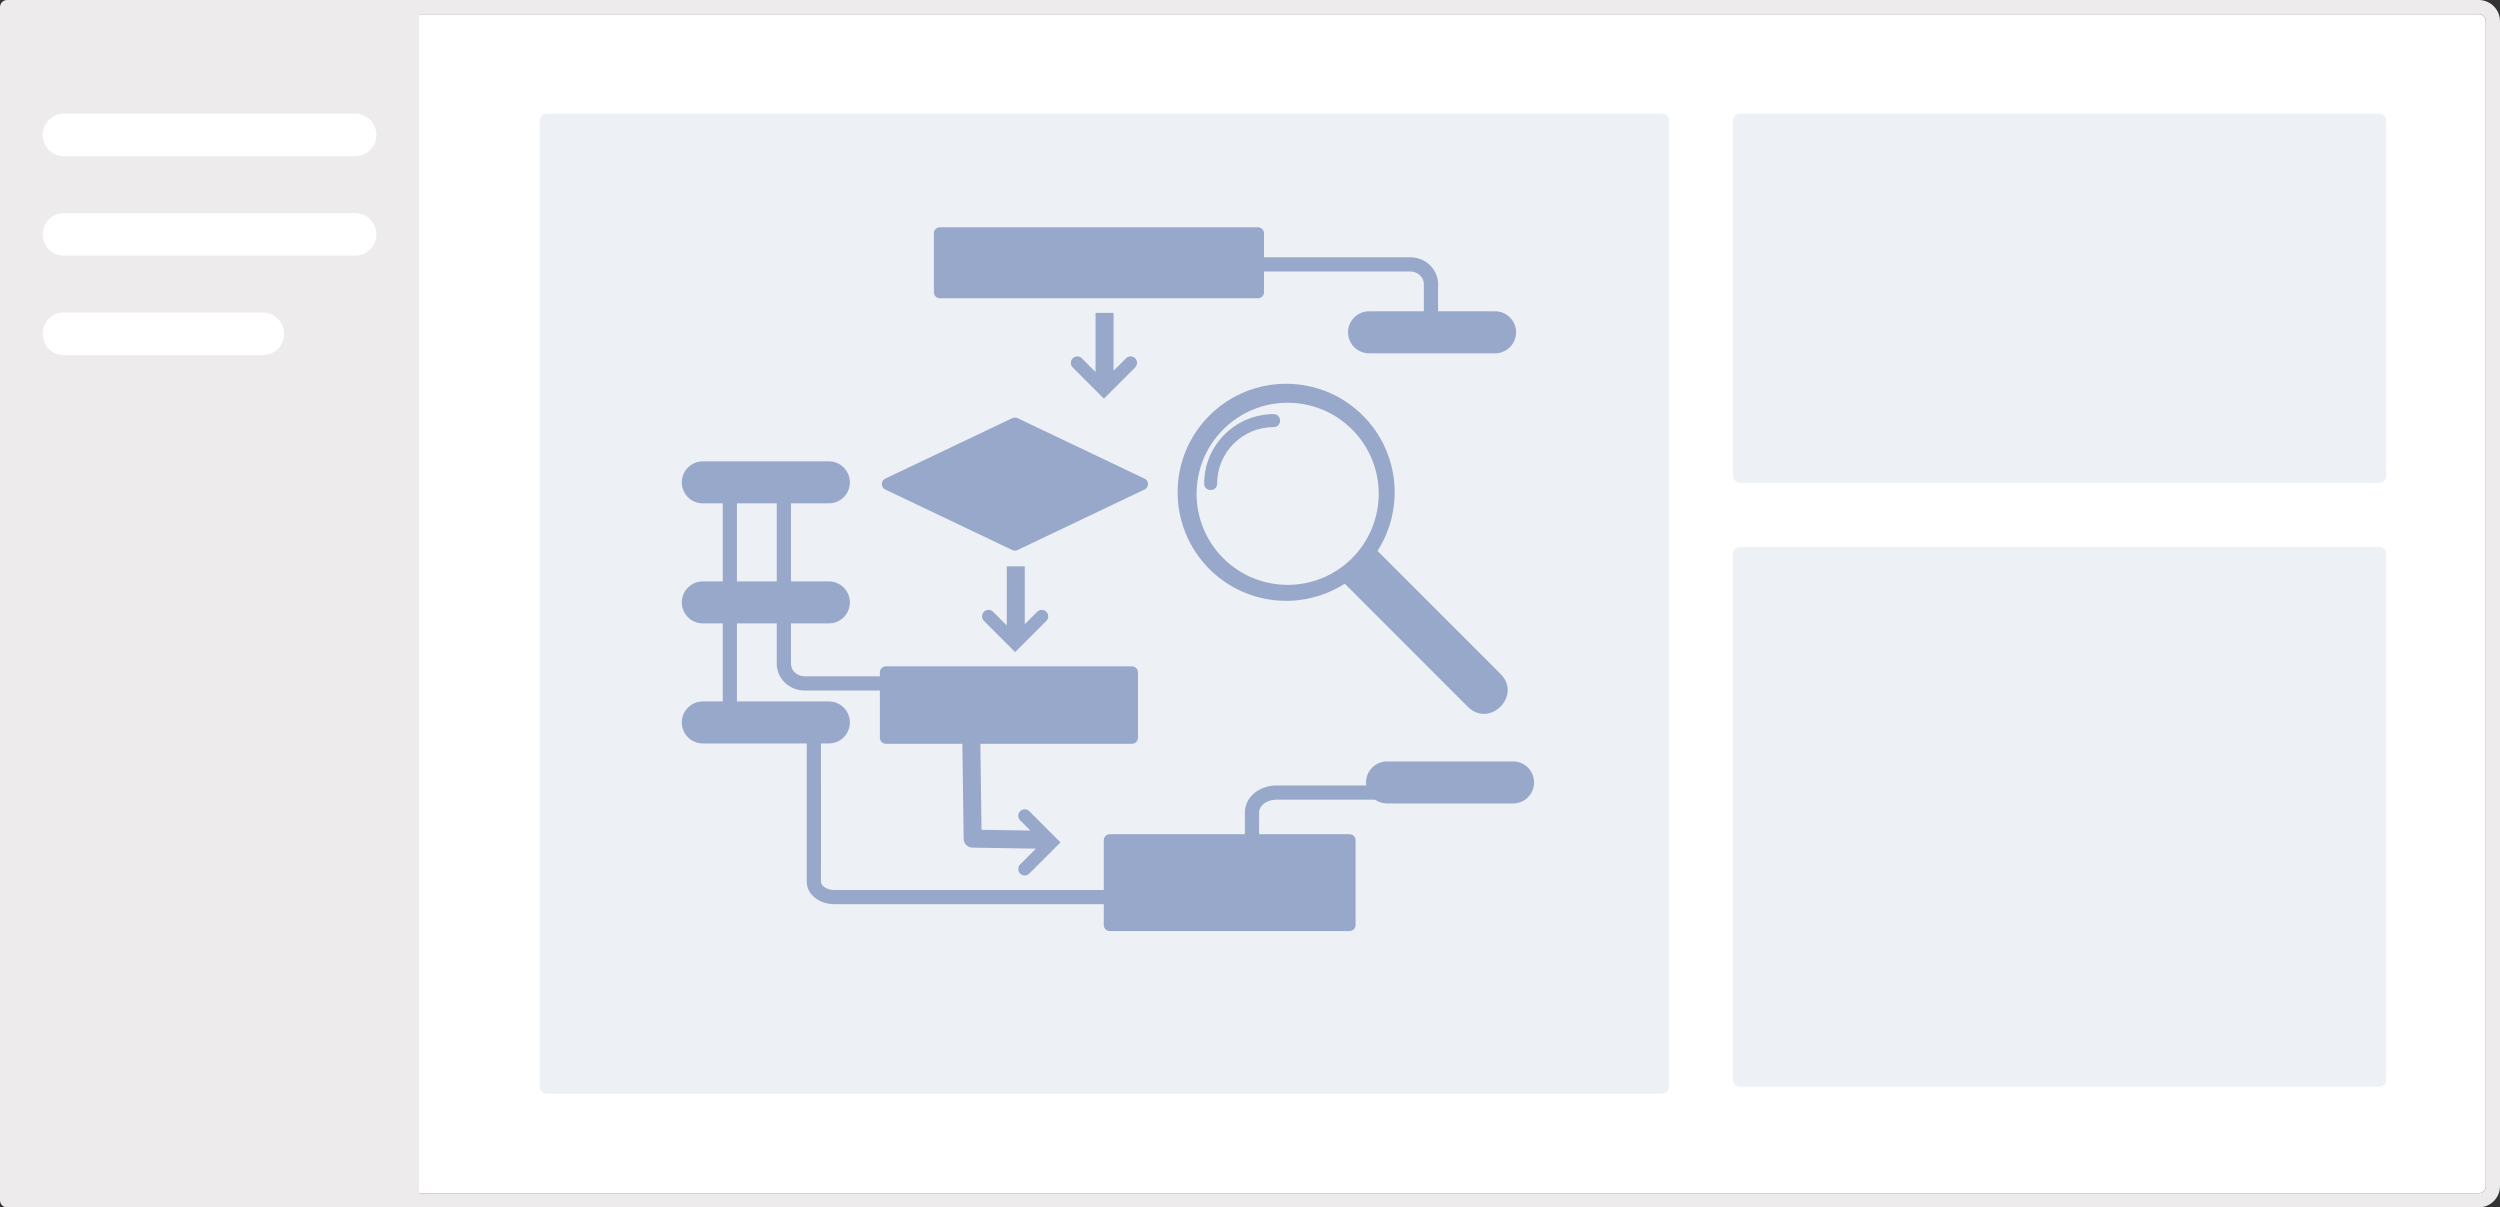 <?xml version="1.0" encoding="UTF-8"?>
<svg width="352px" height="170px" viewBox="0 0 352 170" version="1.1" xmlns="http://www.w3.org/2000/svg" xmlns:xlink="http://www.w3.org/1999/xlink">
    <rect x="0" y="0" width="352" height="170" fill="#333333" stroke="none"/>
    <title>208EC53C-5F7D-4B9D-A358-259ECBBB2319</title>
    <g id="Templates" stroke="none" stroke-width="1" fill="none" fill-rule="evenodd">
        <g id="for-export" transform="translate(-48, -179)">
            <g id="discovery-illustration" transform="translate(48, 179)">
                <path d="M349,0 C350.657,0 352,1.343 352,3 L352,167 C352,168.657 350.657,170 349,170 L3,170 C1.343,170 0,168.657 0,167 L0,3 C0,1.343 1.343,0 3,0 L349,0 Z M349,2 L3,2 C2.487,2 2.064,2.386 2.007,2.883 L2,3 L2,167 C2,167.513 2.386,167.936 2.883,167.993 L3,168 L349,168 C349.513,168 349.936,167.614 349.993,167.117 L350,167 L350,3 C350,2.487 349.614,2.064 349.117,2.007 L349,2 Z" id="Rectangle" fill="#EDEBEB" fill-rule="nonzero"></path>
                <path d="M349,2 L3,2 C2.487,2 2.064,2.386 2.007,2.883 L2,3 L2,167 C2,167.513 2.386,167.936 2.883,167.993 L3,168 L349,168 C349.513,168 349.936,167.614 349.993,167.117 L350,167 L350,3 C350,2.487 349.614,2.064 349.117,2.007 L349,2 Z" id="Path" fill="#FFFFFF" fill-rule="nonzero"></path>
                <path d="M234,16 C234.552,16 235,16.448 235,17 L235,153 C235,153.552 234.552,154 234,154 L77,154 C76.448,154 76,153.552 76,153 L76,17 C76,16.448 76.448,16 77,16 L234,16 Z M335,77 C335.552,77 336,77.448 336,78 L336,152 C336,152.552 335.552,153 335,153 L245,153 C244.448,153 244,152.552 244,152 L244,78 C244,77.448 244.448,77 245,77 L335,77 Z M335,16 C335.552,16 336,16.448 336,17 L336,67 C336,67.552 335.552,68 335,68 L245,68 C244.448,68 244,67.552 244,67 L244,17 C244,16.448 244.448,16 245,16 L335,16 Z" id="Combined-Shape" fill="#EDF1F5"></path>
                <path d="M116.704,64.958 C118.338,64.958 119.662,66.282 119.662,67.915 C119.662,69.549 118.338,70.873 116.704,70.873 L111.385,70.873 C111.38,70.911 111.375,70.95 111.372,70.988 L111.366,71.127 L111.366,81.859 L116.704,81.859 C118.338,81.859 119.662,83.183 119.662,84.817 C119.662,86.45 118.338,87.775 116.704,87.775 L111.366,87.774 L111.366,93.437 C111.366,94.367 112.137,95.148 113.134,95.22 L113.286,95.225 L123.887,95.225 L123.887,94.663 C123.887,94.197 124.266,93.818 124.732,93.818 L159.38,93.818 C159.847,93.818 160.225,94.197 160.225,94.663 L160.225,103.882 C160.225,104.349 159.847,104.727 159.38,104.727 L138.036,104.727 L138.199,116.833 L145.077,116.943 L143.635,115.501 C143.28,115.146 143.28,114.57 143.635,114.215 C143.961,113.89 144.472,113.863 144.828,114.134 L144.921,114.215 L149.315,118.609 L144.921,123.003 C144.566,123.358 143.99,123.358 143.635,123.003 C143.31,122.678 143.283,122.167 143.554,121.81 L143.635,121.717 L145.861,119.491 L136.929,119.347 C136.286,119.337 135.761,118.85 135.69,118.225 L135.682,118.098 L135.501,104.727 L124.732,104.727 C124.266,104.727 123.887,104.349 123.887,103.882 L123.887,97.225 L113.286,97.225 C111.198,97.225 109.477,95.643 109.371,93.633 L109.366,93.437 L109.366,87.774 L103.76,87.774 L103.76,98.76 L116.704,98.761 C118.338,98.761 119.662,100.085 119.662,101.718 C119.662,103.352 118.338,104.676 116.704,104.676 L115.591,104.676 L115.592,124.153 C115.592,124.685 116.31,125.246 117.328,125.307 L117.511,125.312 L155.411,125.312 L155.411,118.3 C155.411,117.833 155.789,117.455 156.256,117.455 L175.281,117.454 L175.282,114.38 L175.287,114.187 C175.405,112.137 177.391,110.592 179.736,110.592 L179.736,110.592 L192.368,110.592 C192.348,110.454 192.338,110.313 192.338,110.169 C192.338,108.535 193.662,107.211 195.296,107.211 L213.042,107.211 C214.676,107.211 216,108.535 216,110.169 C216,111.803 214.676,113.127 213.042,113.127 L195.296,113.127 C194.664,113.127 194.079,112.929 193.599,112.592 L179.736,112.592 L179.556,112.596 C178.249,112.666 177.282,113.486 177.282,114.38 L177.282,114.38 L177.281,117.454 L190.02,117.455 C190.487,117.455 190.866,117.833 190.866,118.3 L190.866,130.246 C190.866,130.713 190.487,131.091 190.02,131.091 L156.256,131.091 C155.789,131.091 155.411,130.713 155.411,130.246 L155.411,127.312 L117.511,127.312 C115.468,127.312 113.709,126.059 113.597,124.328 L113.592,124.153 L113.591,104.676 L98.958,104.676 C97.324,104.676 96,103.352 96,101.718 C96,100.085 97.324,98.761 98.958,98.761 L101.76,98.76 L101.76,87.774 L98.958,87.775 C97.324,87.775 96,86.45 96,84.817 C96,83.183 97.324,81.859 98.958,81.859 L101.76,81.859 L101.76,70.873 L98.958,70.873 C97.324,70.873 96,69.549 96,67.915 C96,66.282 97.324,64.958 98.958,64.958 L116.704,64.958 Z M191.893,58.512 C197.069,63.687 197.755,71.652 193.953,77.567 L211.285,94.9 C214.337,97.949 209.725,102.565 206.671,99.514 L189.339,82.181 C183.424,85.983 175.459,85.297 170.283,80.122 C164.316,74.155 164.316,64.48 170.283,58.512 C176.252,52.545 185.925,52.543 191.893,58.512 Z M144.289,79.743 L144.288,87.886 L146.041,86.136 C146.396,85.781 146.972,85.781 147.327,86.136 C147.652,86.461 147.679,86.972 147.408,87.328 L147.327,87.421 L142.933,91.815 L138.539,87.421 C138.184,87.066 138.184,86.491 138.539,86.136 C138.864,85.81 139.375,85.783 139.732,86.054 L139.825,86.136 L141.753,88.065 L141.754,79.743 L144.289,79.743 Z M190.367,60.462 C185.36,55.455 177.243,55.455 172.234,60.464 C167.227,65.471 167.227,73.591 172.234,78.596 C177.243,83.601 185.36,83.603 190.367,78.596 C195.374,73.589 195.374,65.47 190.367,60.462 Z M109.375,70.874 L103.76,70.873 L103.76,81.859 L109.366,81.859 L109.366,71.127 C109.366,71.042 109.369,70.957 109.375,70.874 Z M142.538,58.869 C142.768,58.759 143.035,58.759 143.265,58.869 L143.265,58.869 L161.159,67.395 C161.334,67.478 161.475,67.619 161.559,67.794 C161.76,68.216 161.581,68.72 161.159,68.921 L161.159,68.921 L143.265,77.447 C143.035,77.556 142.768,77.556 142.538,77.447 L142.538,77.447 L124.643,68.921 C124.468,68.837 124.327,68.696 124.244,68.521 C124.043,68.1 124.222,67.596 124.643,67.395 L124.643,67.395 Z M179.333,58.31 C180.532,58.31 180.532,60.135 179.333,60.135 C177.133,60.135 175.143,61.025 173.703,62.465 C172.263,63.905 171.373,65.895 171.373,68.095 C171.373,69.294 169.548,69.294 169.548,68.095 C169.548,65.395 170.643,62.949 172.414,61.178 C174.187,59.405 176.633,58.31 179.333,58.31 Z M156.789,44.055 L156.788,52.199 L158.541,50.448 C158.896,50.093 159.472,50.093 159.827,50.448 C160.152,50.774 160.179,51.284 159.908,51.641 L159.827,51.734 L155.433,56.128 L151.039,51.734 C150.684,51.379 150.684,50.803 151.039,50.448 C151.364,50.123 151.875,50.096 152.232,50.367 L152.325,50.448 L154.253,52.377 L154.254,44.055 L156.789,44.055 Z M177.127,32 C177.593,32 177.972,32.378 177.972,32.845 L177.971,36.225 L198.56,36.225 C200.647,36.225 202.368,37.807 202.474,39.818 L202.479,40.014 L202.478,43.83 L210.507,43.831 C212.141,43.831 213.465,45.155 213.465,46.789 C213.465,48.422 212.141,49.746 210.507,49.746 L192.761,49.746 C191.127,49.746 189.803,48.422 189.803,46.789 C189.803,45.155 191.127,43.831 192.761,43.831 L200.478,43.83 L200.479,40.014 C200.479,39.083 199.708,38.303 198.711,38.231 L198.56,38.225 L177.971,38.225 L177.972,41.155 C177.972,41.622 177.593,42 177.127,42 L132.338,42 C131.871,42 131.493,41.622 131.493,41.155 L131.493,32.845 C131.493,32.378 131.871,32 132.338,32 L177.127,32 Z" id="spot-illustration" fill="#98A8CA"></path>
                <path d="M58,0 C58.552,0 59,0.448 59,1 L59,169 C59,169.552 58.552,170 58,170 L1,170 C0.448,170 0,169.552 0,169 L0,1 C0,0.448 0.448,0 1,0 L58,0 Z M37,44 L9,44 C7.343,44 6,45.343 6,47 C6,48.598 7.249,49.904 8.824,49.995 L9,50 L37,50 C38.657,50 40,48.657 40,47 C40,45.402 38.751,44.096 37.176,44.005 L37,44 Z M50,30 L9,30 C7.343,30 6,31.343 6,33 C6,34.598 7.249,35.904 8.824,35.995 L9,36 L50,36 C51.657,36 53,34.657 53,33 C53,31.402 51.751,30.096 50.176,30.005 L50,30 Z M50,16 L9,16 C7.343,16 6,17.343 6,19 C6,20.598 7.249,21.904 8.824,21.995 L9,22 L50,22 C51.657,22 53,20.657 53,19 C53,17.402 51.751,16.096 50.176,16.005 L50,16 Z" id="Shape" fill="#EDEBEB"></path>
            </g>
        </g>
    </g>
</svg>